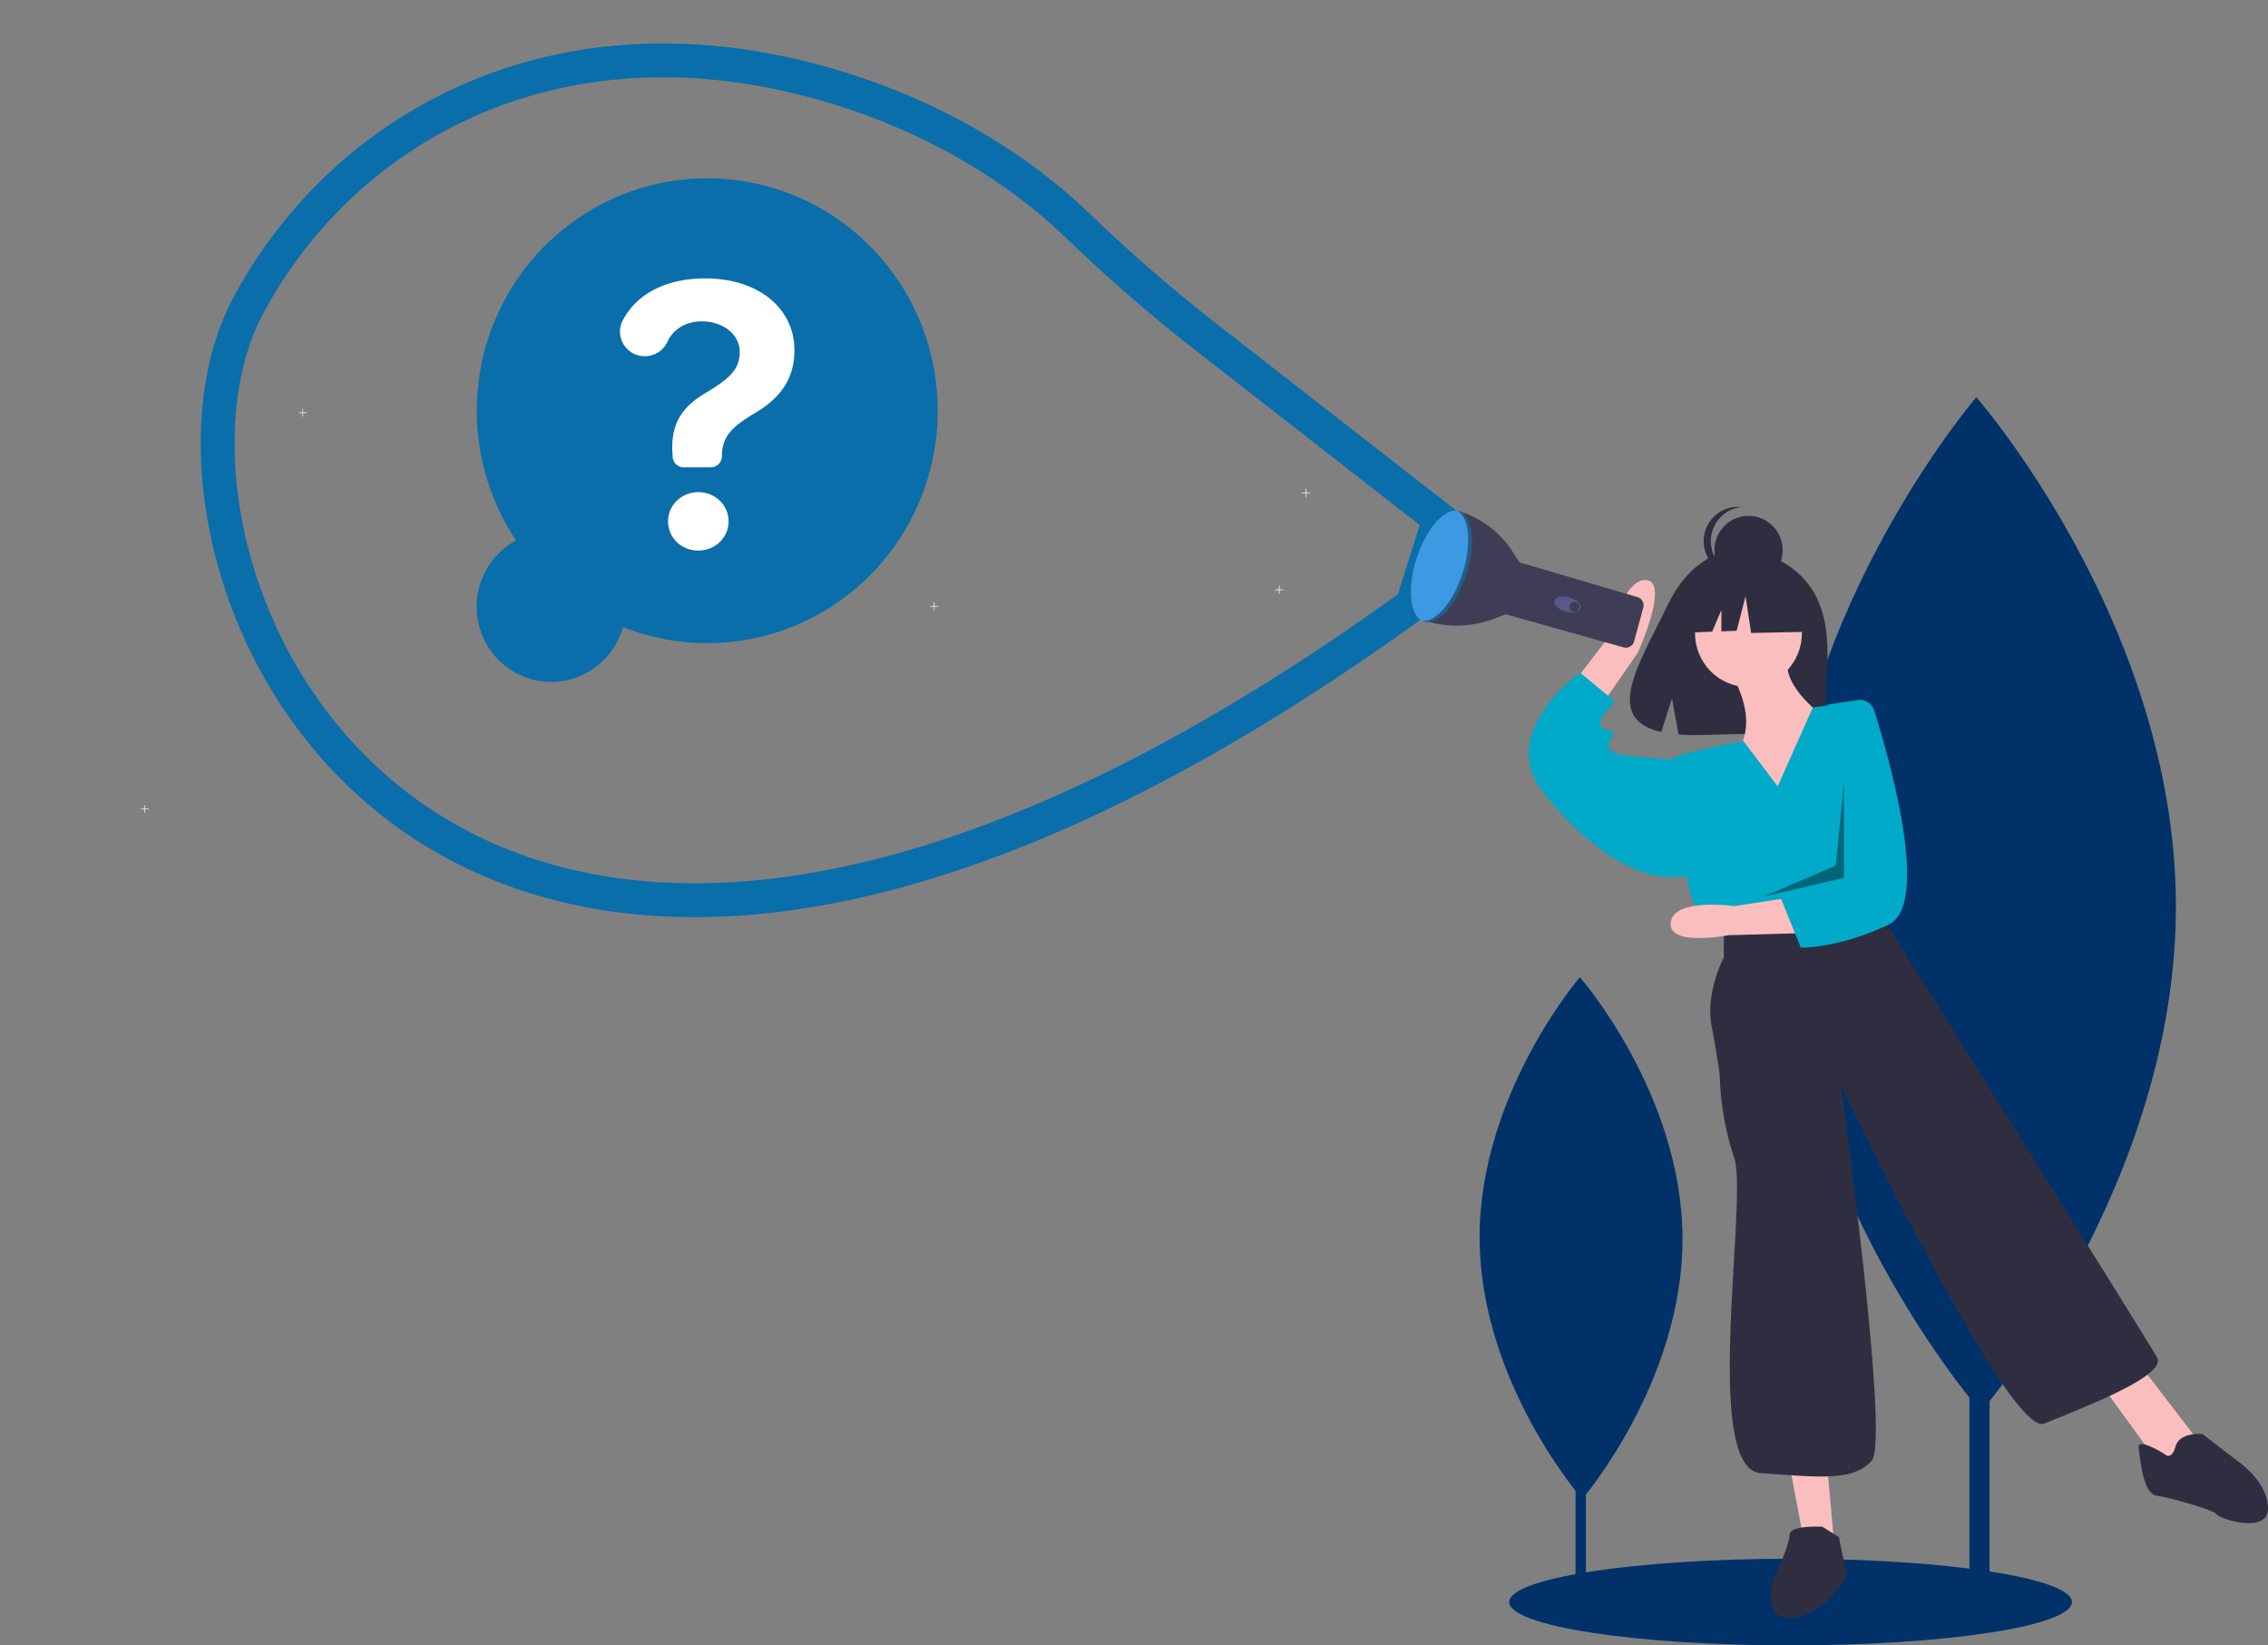 <svg width="335" height="243" fill="none" xmlns="http://www.w3.org/2000/svg"><rect width="100%" height="100%" fill="#808080" stroke="none"/><path d="M293.874 118.363h-2.982v118.328h2.982V118.363z" fill="#003269"/><path d="M321.395 133.443c.19 41.376-28.788 75.053-28.788 75.053s-29.286-33.407-29.476-74.783c-.19-41.376 28.788-75.053 28.788-75.053s29.286 33.407 29.476 74.783zm-87.146 40.595h-1.534v60.859h1.534v-60.859z" fill="#003269"/><path d="M248.517 182.783c.097 21.28-14.807 38.601-14.807 38.601s-15.062-17.182-15.16-38.463c-.098-21.28 14.807-38.601 14.807-38.601s15.062 17.182 15.16 38.463zM264.48 243c22.949 0 41.554-2.865 41.554-6.399s-18.605-6.398-41.554-6.398c-22.95 0-41.554 2.864-41.554 6.398S241.53 243 264.48 243z" fill="#003269"/><path d="M267.907 87.473c-3.521-5.976-10.486-6.255-10.486-6.255s-6.787-.871-11.141 8.23c-4.058 8.483-9.659 16.673-.901 18.659l1.581-4.946.98 5.314c1.247.09 2.498.112 3.747.065 9.378-.305 18.31.088 18.022-3.292-.382-4.494 1.585-12.026-1.802-17.775z" fill="#2F2E41"/><path d="M255.229 98.726s4.549 6.399 1.819 11.579c-2.729 5.18 6.37 10.664 6.37 10.664l6.673-14.625s-7.886-5.18-5.763-10.055l-9.099 2.437z" fill="#FBBEBE"/><path d="M258.262 101.469c4.355 0 7.886-3.547 7.886-7.923 0-4.375-3.531-7.922-7.886-7.922-4.356 0-7.887 3.547-7.887 7.922 0 4.376 3.531 7.923 7.887 7.923zm-27.292 1.235l6.59-8.541s2.321-8.954 5.682-8.5c3.361.454-1.328 10.737-1.328 10.737l-6.548 9.455-4.396-3.151zm33.358 113.635l2.123 11.274 4.55 1.219-1.213-13.407-5.46.914zm45.8-12.188l8.19 11.274 3.336 1.523 2.73-4.57-8.189-10.664-6.067 2.437z" fill="#FBBEBE"/><path d="M262.578 116.133l-5.06-6.691s-9.802 1.816-10.712 2.73c-.91.914 2.426 17.672 2.426 17.672s.607 4.571 3.337 7.008l2.729 1.828 22.446-4.57.844-10.033a26.446 26.446 0 00-1.339-10.799 26.35 26.35 0 00-5.572-9.333l-3.905.536-5.194 11.652z" fill="#00AAC8"/><path d="M247.949 112.742l-1.516-.609-6.977-.61s-2.426-.609-1.819-1.828c.606-1.218 1.213-1.523 0-1.828-1.214-.305-1.517-.609-1.214-1.523.304-.914 2.123-2.743 2.123-2.743l-5.156-4.265s-.279.198-.73.565c-2.56 2.082-10.661 9.595-4.73 17.107 6.977 8.836 15.166 14.016 21.839 12.188l-1.82-16.454z" fill="#00AAC8"/><path d="M254.622 137.118v4.266s-2.73 5.18-1.82 10.055c.91 4.875 1.213 7.312 1.213 7.312a41.751 41.751 0 002.124 12.188c2.123 6.094-4.853 46.009 3.943 46.619 8.796.609 13.649 1.219 16.379-1.828 2.729-3.047-4.55-55.455-4.55-55.455s24.872 52.103 30.028 49.97c5.156-2.133 18.199-7.008 16.682-9.75-1.516-2.742-39.734-63.682-39.734-63.682l-1.213-2.742-23.052 3.047zm14.559 88.362s-4.853-.305-4.853 1.219c0 1.523-2.426 6.703-2.426 6.703s-1.82 6.094 3.033 5.485c4.853-.61 7.886-6.094 7.886-6.094l-1.213-5.79-2.427-1.523zm50.653-10.664s-4.246-2.743-3.943-.915c.304 1.829.607 6.704 2.73 7.008 2.123.305 8.493 2.133 8.796 2.743.303.609 7.583 3.047 7.583-.914 0-3.961-4.55-7.008-4.55-7.008l-5.156-3.961s-3.336-.305-3.943 1.828c-.607 2.133-1.517 1.219-1.517 1.219zm-61.56-128.508c2.781 0 5.036-2.265 5.036-5.06 0-2.793-2.255-5.058-5.036-5.058-2.782 0-5.036 2.265-5.036 5.059s2.254 5.059 5.036 5.059z" fill="#2F2E41"/><path d="M252.707 79.917A5.077 5.077 0 01254 76.534a5.029 5.029 0 013.214-1.647 5.026 5.026 0 00-4.092 1.453 5.073 5.073 0 000 7.155 5.026 5.026 0 004.092 1.453A5.03 5.03 0 01254 83.301a5.077 5.077 0 01-1.293-3.384z" fill="#2F2E41"/><path d="M266.35 86.897l-6.881-3.621-9.502 1.481L248 93.48l4.895-.19 1.367-3.204v3.152l2.258-.087 1.311-5.102.819 5.431 8.028-.165-.328-6.418z" fill="#2F2E41"/><path d="M265.938 137.824l-10.612.288s-9.055 1.77-8.547-1.901c.508-3.672 9.342-2.388 9.342-2.388l9.67-1.482.147 5.483z" fill="#FBBEBE"/><path d="M274.335 103.39a2.249 2.249 0 011.536.318c.458.286.799.727.962 1.244 2.077 6.577 8.478 28.585 2.119 31.604-7.49 3.556-12.956 3.4-12.956 3.4l-2.926-7.236 2.664-2.511 2.843-18.365 1.362-7.786 4.396-.668z" fill="#00AAC8"/><path opacity=".4" d="M272.366 115.637l-1.213 12.188-10.616 4.57 11.829-2.742v-14.016z" fill="#000"/><path d="M215.114 75.401a14.209 14.209 0 018.296 6.054l.993 1.544.049.064 17.406 5.116a1.274 1.274 0 01.868 1.558l-1.351 4.978a1.272 1.272 0 01-1.566.892l-17.41-4.889-1.749.665a15.558 15.558 0 01-10.046.343l4.51-16.325z" fill="#3F3D56"/><path d="M233.444 89.835c.165-.566-.558-1.276-1.614-1.586-1.056-.311-2.046-.104-2.211.462-.165.566.558 1.276 1.614 1.587 1.056.31 2.046.103 2.211-.463z" fill="#575A89"/><path d="M177.661 49.4l.007.005 34.931 27.221-3.973 12.675c-72.657 52.577-120.731 50.314-147.809 31.317-13.693-9.606-22.35-23.674-26.251-37.834-3.919-14.217-2.966-28.213 2.116-37.683 13.793-25.705 44.124-43.31 82.697-33.363 15.963 4.117 29.62 11.837 39.639 21.43A243.013 243.013 0 00177.661 49.4z" stroke="#0A6EAA" stroke-width="5"/><path d="M232.555 90.357a.732.732 0 00.731-.734.732.732 0 00-.731-.734.733.733 0 000 1.468z" fill="#3F3D56"/><path d="M216.569 84.829c1.452-4.497.987-8.677-1.037-9.336-2.024-.66-4.842 2.451-6.293 6.948-1.452 4.496-.987 8.676 1.037 9.335 2.024.66 4.842-2.451 6.293-6.947z" fill="#3C99E2"/><path opacity=".4" d="M216.028 84.67c1.399-4.333 1.018-8.371-.822-9.25.111.014.22.038.326.073 2.024.66 2.489 4.839 1.037 9.336-1.451 4.496-4.269 7.607-6.293 6.947a1.821 1.821 0 01-.215-.086c1.991.255 4.592-2.76 5.967-7.02z" fill="#000"/><path d="M193.498 72.73h-.552v-.556h-.108v.555h-.553v.109h.553v.555h.108v-.555h.552v-.108zm-3.943 14.32h-.552v-.555h-.108v.555h-.553v.109h.553v.555h.108v-.555h.552v-.109zm-50.956 2.438h-.553v-.555h-.108v.555h-.553v.108h.553v.555h.108v-.555h.553v-.108zM45.283 60.907h-.514v-.516h-.1v.516h-.515v.1h.515v.518h.1v-.517h.514v-.1zm-23.318 58.522h-.514v-.517h-.1v.517h-.515v.1h.514v.517h.1v-.517h.515v-.1z" fill="#F2F2F2"/><path d="M76.225 79.816a34.547 34.547 0 01-5.561-23.189 34.422 34.422 0 0110.77-21.242 33.893 33.893 0 0121.899-9.033 33.86 33.86 0 0122.448 7.54 34.371 34.371 0 0112.151 20.471 34.57 34.57 0 01-4.015 23.512 34.107 34.107 0 01-18.242 15.193 33.777 33.777 0 01-23.656-.465 11.126 11.126 0 01-2.673 4.708 11 11 0 01-4.565 2.869c-1.734.561-3.578.68-5.368.346a10.97 10.97 0 01-4.89-2.26 11.095 11.095 0 01-3.246-4.327 11.188 11.188 0 01.967-10.474 11.044 11.044 0 013.981-3.649z" fill="#0A6EAA"/><path d="M104.157 41.116c7.811 0 13.185 4.354 13.185 10.613 0 4.145-2 7.013-5.853 9.295-3.624 2.114-4.853 3.663-4.853 6.342a1.657 1.657 0 01-1.016 1.528c-.2.083-.414.126-.63.126h-3.993c-.426 0-.836-.166-1.143-.464a1.657 1.657 0 01-.501-1.132l-.007-.204c-.354-4.313 1.145-6.992 4.915-9.21 3.52-2.115 4.999-3.455 4.999-6.05 0-2.596-2.499-4.501-5.603-4.501-2.359 0-4.225 1.154-5.082 3.038a3.69 3.69 0 01-1.372 1.55 3.664 3.664 0 01-1.988.561c-2.706 0-4.493-2.891-3.228-5.295 2.002-3.802 6.225-6.197 12.17-6.197zm-5.478 35.88c0-2.408 2-4.313 4.458-4.313 2.478 0 4.478 1.884 4.478 4.313 0 2.428-2 4.312-4.478 4.312-2.479 0-4.458-1.884-4.458-4.312z" fill="#fff"/></svg>